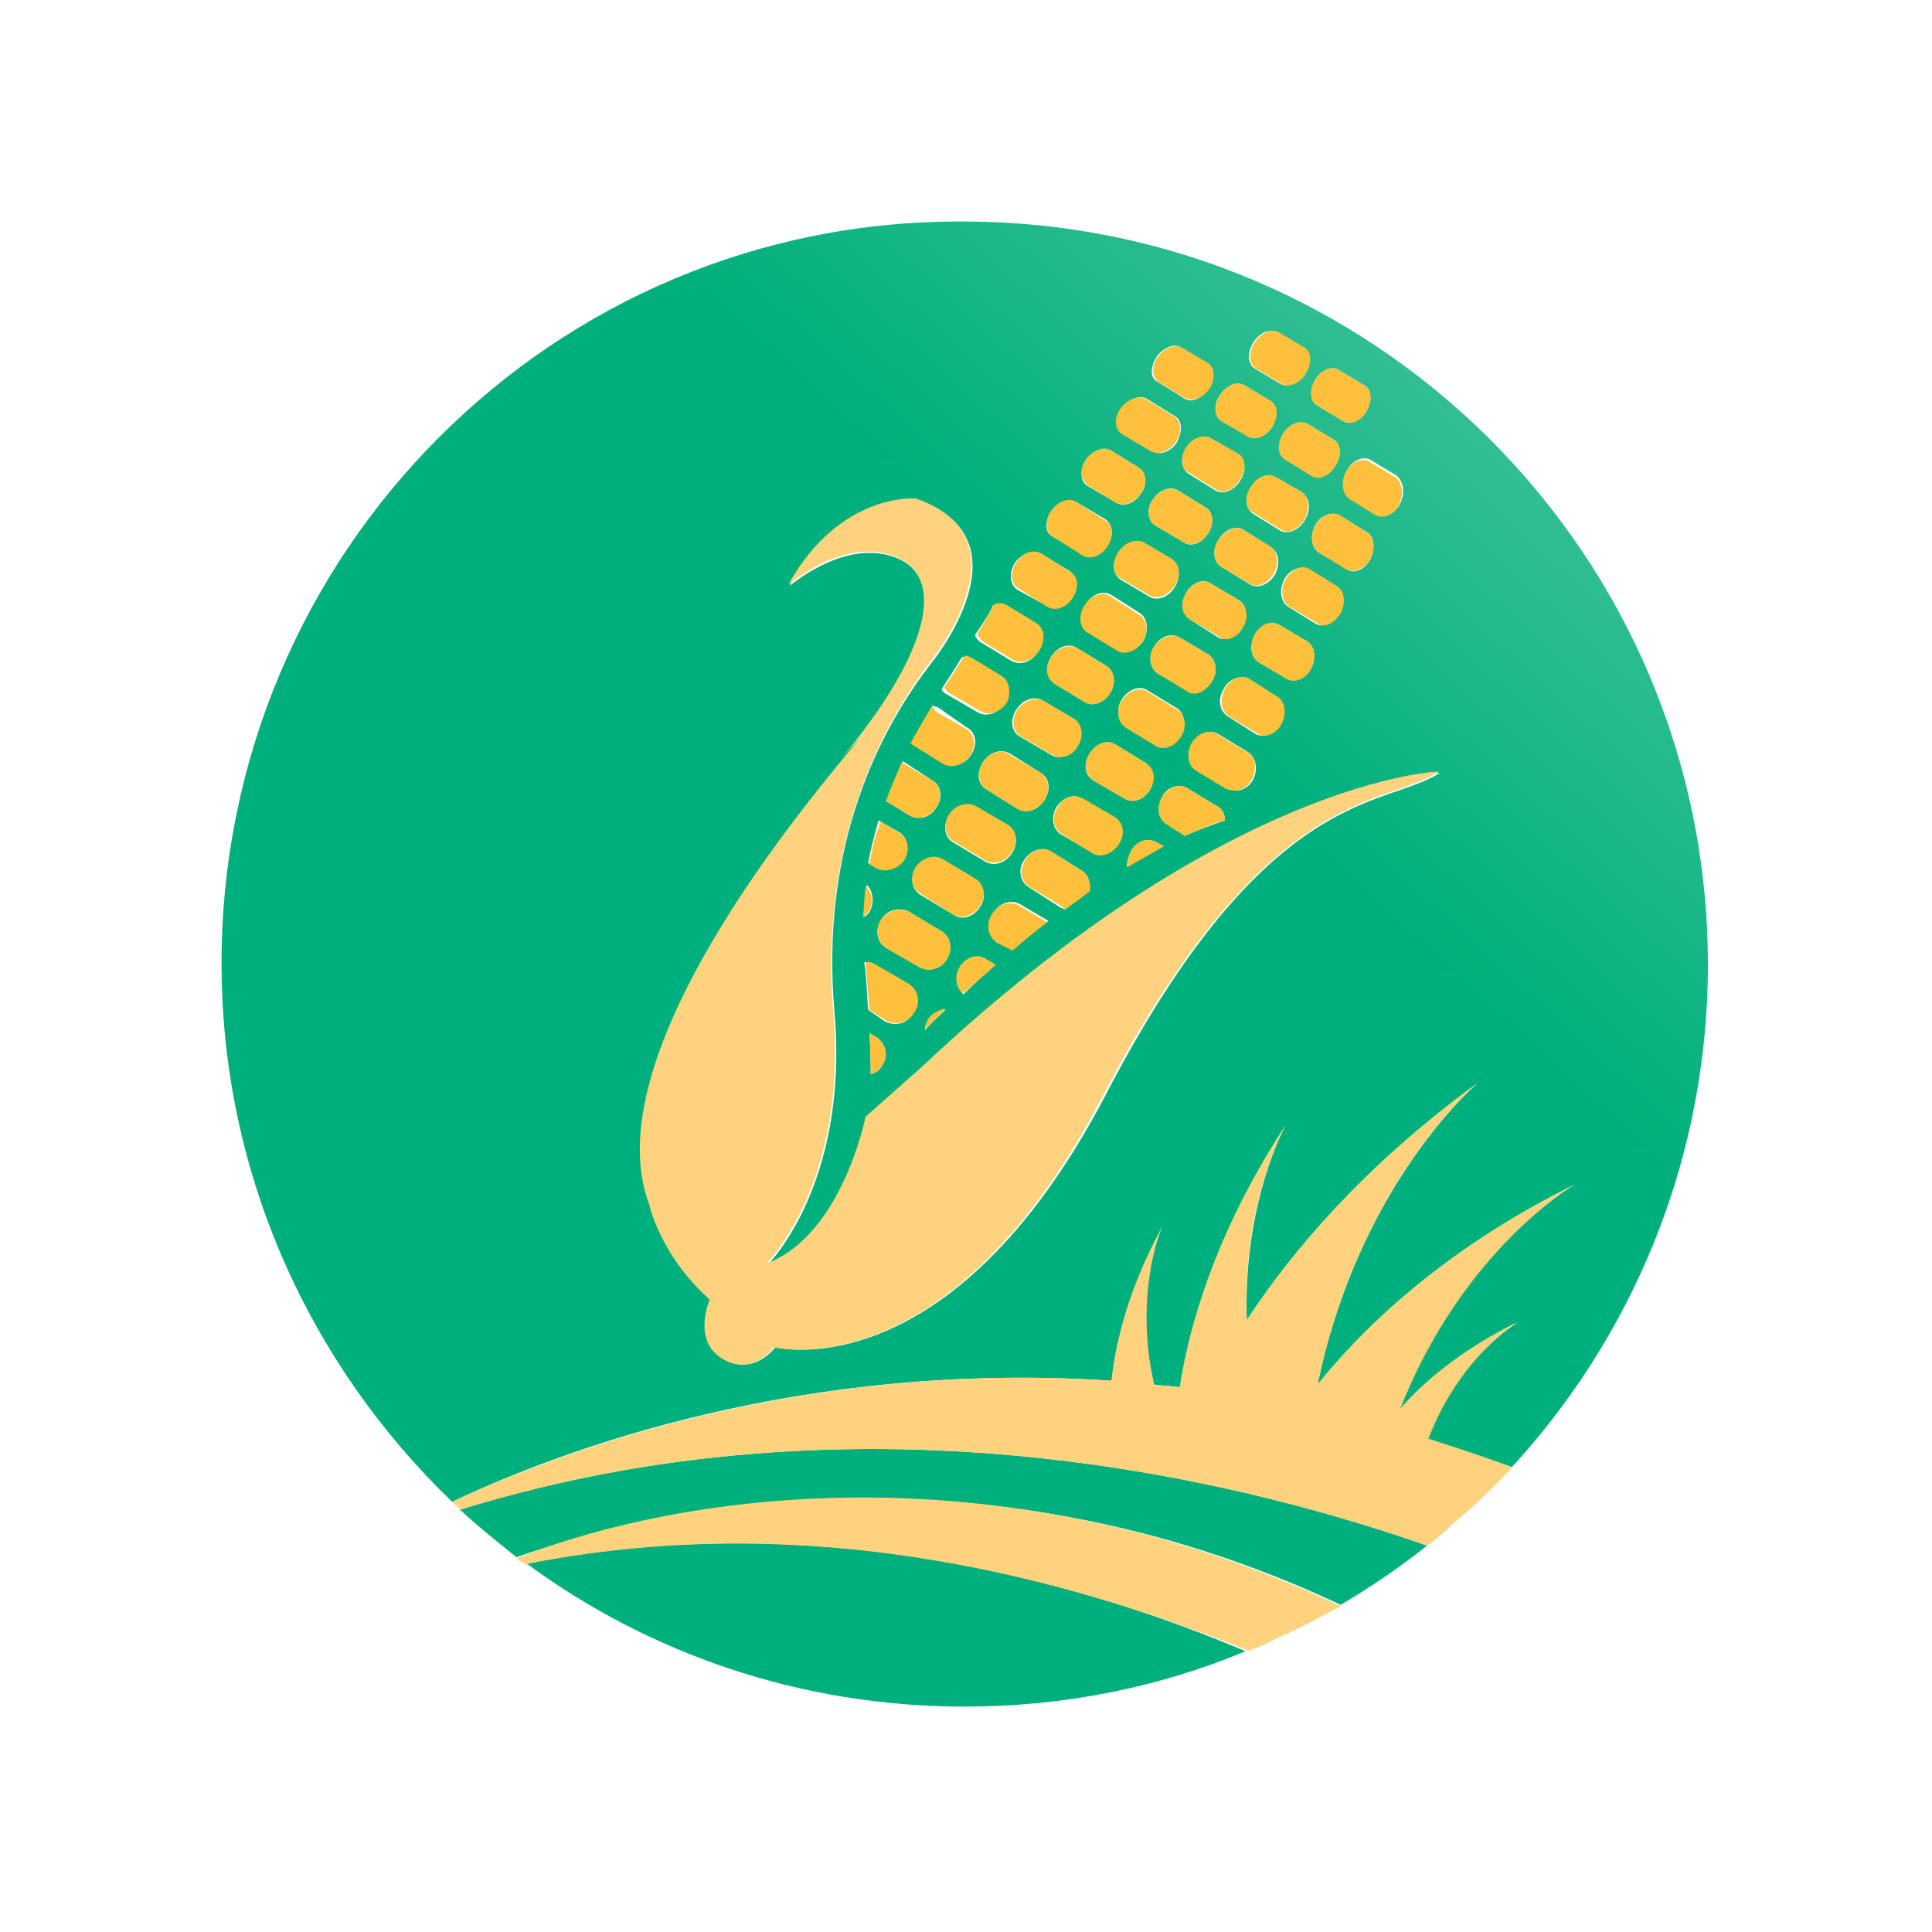 <?xml version="1.0" encoding="utf-8"?>
<!-- Generator: Adobe Illustrator 18.1.0, SVG Export Plug-In . SVG Version: 6.00 Build 0)  -->
<svg version="1.1" id="Layer_1" xmlns="http://www.w3.org/2000/svg" xmlns:xlink="http://www.w3.org/1999/xlink" x="0px" y="0px"
	 viewBox="0 0 150 150" enable-background="new 0 0 150 150" xml:space="preserve">
<g>
	<linearGradient id="SVGID_1_" gradientUnits="userSpaceOnUse" x1="191.021" y1="-8.891" x2="113.287" y2="76.175">
		<stop  offset="0" style="stop-color:#ADE3CC"/>
		<stop  offset="1" style="stop-color:#00B07C"/>
	</linearGradient>
	<path fill="url(#SVGID_1_)" d="M40.9,121.4c9.5,7,21.3,11.1,34,11.1c7.7,0,15.1-1.5,21.8-4.3C84.2,122.9,63.6,116.9,40.9,121.4z"/>
	<linearGradient id="SVGID_2_" gradientUnits="userSpaceOnUse" x1="208.227" y1="6.832" x2="130.494" y2="91.898">
		<stop  offset="0" style="stop-color:#ADE3CC"/>
		<stop  offset="1" style="stop-color:#00B07C"/>
	</linearGradient>
	<path fill="url(#SVGID_2_)" d="M96.8,128.2c0.5-0.2,1.1-0.5,1.6-0.7C97.9,127.8,97.3,128,96.8,128.2z"/>
	<linearGradient id="SVGID_3_" gradientUnits="userSpaceOnUse" x1="169.422" y1="-28.628" x2="91.688" y2="56.438">
		<stop  offset="0" style="stop-color:#ADE3CC"/>
		<stop  offset="1" style="stop-color:#00B07C"/>
	</linearGradient>
	<path fill="url(#SVGID_3_)" d="M86.3,107.2c0.4-3,1.4-7.1,3.9-11.9c0,0-2.3,5-0.6,12.2c0.7,0.1,1.3,0.1,2,0.2
		c0.7-4.5,2.7-11.9,8.2-20.3c0,0-3.3,5.9-3,15.1c3.4-5.2,9-11.9,17.9-18.4c0,0-9.2,7.8-12.4,23.4c3.2-4,9.4-10.3,19.9-15.5
		c0,0-8.7,5-13.6,17.5c1.8-2,4.7-4.6,9.2-6.8c0,0-4.5,2.6-7,9.1c2.1,0.7,4.3,1.4,6.5,2.2c-1,1.1-2,2.1-3.1,3.1
		c11.3-10.5,18.4-25.6,18.4-42.2c0-31.9-25.9-57.7-57.8-57.7C43,17,17.2,42.9,17.2,74.8c0,16.4,6.9,31.2,17.9,41.8
		C43.5,112.6,62.2,105.6,86.3,107.2z M108.7,39.1c-0.4,0.8-1.2,1.2-1.8,0.8l-2.1-1.3c-0.6-0.3-0.7-1.3-0.2-2.1
		c0.4-0.8,1.3-1.1,1.8-0.8l2,1.2C109,37.4,109.1,38.3,108.7,39.1z M71.4,75.1l-2.6-1.5c-0.7-0.4-0.9-1.4-0.4-2.2
		c0.5-0.8,1.5-1,2.2-0.6l2.5,1.5c0.7,0.4,0.9,1.4,0.4,2.2C73.1,75.2,72.1,75.5,71.4,75.1z M73.4,78.4c-0.5,0.5-1.1,1-1.6,1.6
		c0-0.2,0.1-0.5,0.2-0.7C72.3,78.7,72.9,78.4,73.4,78.4z M67.4,78.4c-0.1-1.1-0.1-2.4-0.3-3.7c0.3,0,0.6,0,0.8,0.2l2.6,1.6
		c0.7,0.4,0.9,1.4,0.4,2.2c-0.5,0.8-1.4,1-2.2,0.6L67.4,78.4z M68.5,82.7c-0.2,0.4-0.5,0.6-0.9,0.7c0-0.6,0-1.7-0.1-3.2l0.5,0.3
		C68.8,81,69,82,68.5,82.7z M101.1,38.3c0.6,0.3,0.7,1.3,0.2,2.1c-0.5,0.8-1.3,1.1-1.9,0.8l-2.1-1.3c-0.6-0.4-0.7-1.3-0.2-2
		c0.5-0.8,1.3-1.1,1.9-0.8L101.1,38.3z M99.6,33.7c0.5-0.8,1.3-1.1,1.9-0.8l2,1.2c0.6,0.3,0.7,1.3,0.2,2c-0.4,0.8-1.3,1.1-1.9,0.8
		l-2.1-1.3C99.2,35.3,99.2,34.4,99.6,33.7z M98.7,42.5c0.6,0.4,0.7,1.3,0.3,2.1c-0.5,0.8-1.3,1.1-1.9,0.8L94.8,44
		c-0.6-0.4-0.7-1.3-0.2-2.1c0.5-0.8,1.3-1.1,1.9-0.8L98.7,42.5z M89.9,52.3c-0.6-0.4-0.8-1.3-0.3-2.1c0.5-0.8,1.3-1.1,2-0.7l2.2,1.3
		c0.6,0.4,0.8,1.3,0.3,2.1c-0.5,0.8-1.3,1.1-1.9,0.7L89.9,52.3z M91.7,57.1c-0.5,0.8-1.3,1.1-2,0.7l-2.3-1.4
		c-0.6-0.4-0.8-1.3-0.3-2.1c0.5-0.8,1.4-1.1,2-0.7l2.3,1.4C92,55.4,92.1,56.4,91.7,57.1z M92.4,48.1c-0.6-0.4-0.7-1.3-0.3-2.1
		c0.5-0.8,1.3-1.1,1.9-0.7l2.2,1.3c0.6,0.4,0.7,1.3,0.3,2.1c-0.5,0.8-1.3,1.1-1.9,0.8L92.4,48.1z M96.3,37.3
		c-0.5,0.8-1.3,1.1-1.9,0.8l-2.1-1.3c-0.6-0.4-0.7-1.3-0.2-2c0.5-0.8,1.4-1.1,1.9-0.7l2.1,1.3C96.7,35.6,96.8,36.5,96.3,37.3z
		 M93.6,39.4c0.6,0.4,0.7,1.3,0.2,2c-0.5,0.8-1.3,1.1-1.9,0.7l-2.2-1.3c-0.6-0.4-0.7-1.3-0.2-2c0.5-0.8,1.4-1.1,2-0.7L93.6,39.4z
		 M91,43.5c0.6,0.4,0.7,1.3,0.2,2.1c-0.5,0.8-1.4,1.1-2,0.7l-2.2-1.3c-0.6-0.4-0.7-1.3-0.2-2c0.5-0.8,1.4-1.1,2-0.7L91,43.5z
		 M88.5,47.6c0.6,0.4,0.7,1.3,0.3,2.1c-0.5,0.8-1.4,1.1-2,0.7L84.5,49c-0.6-0.4-0.7-1.3-0.2-2.1c0.5-0.8,1.4-1.1,2-0.7L88.5,47.6z
		 M85.9,51.7c0.6,0.4,0.8,1.3,0.3,2.1c-0.5,0.8-1.4,1.1-2,0.7l-2.3-1.4c-0.6-0.4-0.8-1.3-0.3-2.1c0.5-0.8,1.4-1.1,2-0.7L85.9,51.7z
		 M83.3,55.8c0.6,0.4,0.8,1.3,0.3,2.1c-0.5,0.8-1.4,1.1-2,0.7l-2.4-1.4c-0.7-0.4-0.8-1.3-0.3-2.1c0.5-0.8,1.4-1.1,2.1-0.7L83.3,55.8
		z M80.8,60c0.7,0.4,0.8,1.3,0.3,2.1c-0.5,0.8-1.4,1.1-2.1,0.7l-2.4-1.5c-0.7-0.4-0.8-1.3-0.3-2.1c0.5-0.8,1.4-1.1,2.1-0.7L80.8,60z
		 M78.6,66.2c-0.5,0.8-1.4,1.1-2.1,0.7l-2.5-1.5c-0.7-0.4-0.8-1.4-0.3-2.1c0.5-0.8,1.4-1,2.1-0.6l2.4,1.5
		C78.9,64.5,79.1,65.4,78.6,66.2z M78,54.6c-0.5,0.8-1.4,1.1-2.1,0.7l-2.4-1.4c-0.2-0.1-0.3-0.2-0.4-0.4c0.6-0.9,1.1-1.7,1.6-2.5
		c0.2,0,0.4,0.1,0.6,0.2l2.3,1.4C78.4,52.9,78.5,53.8,78,54.6z M75.1,56.5c0.7,0.4,0.8,1.3,0.3,2.1c-0.5,0.8-1.4,1-2.1,0.6l-2.4-1.5
		c0,0-0.1-0.1-0.1-0.1c0.2-0.4,0.4-0.7,0.6-1.1c0.3-0.6,0.7-1.1,1-1.7c0.1,0,0.3,0.1,0.4,0.1L75.1,56.5z M72.4,60.6
		c0.7,0.4,0.8,1.4,0.3,2.1c-0.5,0.8-1.4,1-2.1,0.6l-1.8-1.1c0.4-1,0.8-2,1.3-3.1L72.4,60.6z M69.8,64.6c0.7,0.4,0.8,1.4,0.3,2.1
		c-0.5,0.8-1.5,1-2.2,0.6l-0.5-0.3c0.2-1.1,0.5-2.2,0.8-3.3L69.8,64.6z M67.5,70.8c-0.1,0.2-0.3,0.3-0.4,0.4c0-0.8,0.1-1.6,0.2-2.5
		C67.8,69.2,67.9,70.1,67.5,70.8z M71.5,69.5c-0.7-0.4-0.9-1.4-0.4-2.1c0.5-0.8,1.4-1,2.1-0.6l2.5,1.5c0.7,0.4,0.9,1.4,0.4,2.1
		c-0.5,0.8-1.4,1.1-2.1,0.6L71.5,69.5z M74.5,75.1c0.5-0.8,1.4-1.1,2.1-0.6l0.7,0.4c-0.8,0.7-1.7,1.5-2.5,2.3
		C74.2,76.6,74.1,75.8,74.5,75.1z M77.1,70.9c0.5-0.8,1.4-1.1,2.1-0.7l2.2,1.3c-0.9,0.7-1.8,1.4-2.7,2.2l-1.2-0.7
		C76.8,72.7,76.6,71.7,77.1,70.9z M79.9,68.9c-0.7-0.4-0.9-1.4-0.4-2.1c0.5-0.8,1.4-1.1,2.1-0.7l2.4,1.5c0.5,0.3,0.7,1,0.6,1.6
		c-0.6,0.4-1.3,0.9-1.9,1.4c-0.1,0-0.2-0.1-0.3-0.1L79.9,68.9z M82.4,64.8c-0.7-0.4-0.8-1.4-0.4-2.1c0.5-0.8,1.4-1.1,2-0.7l2.4,1.4
		c0.7,0.4,0.8,1.4,0.4,2.1c-0.4,0.8-1.4,1.1-2,0.7L82.4,64.8z M84.9,60.6c-0.7-0.4-0.8-1.3-0.3-2.1c0.5-0.8,1.4-1.1,2-0.7l2.3,1.4
		c0.6,0.4,0.8,1.3,0.4,2.1c-0.5,0.8-1.3,1.1-2,0.7L84.9,60.6z M87.8,66.1c0.4-0.8,1.3-1.1,2-0.7l0.5,0.3c-0.8,0.4-1.8,1-2.8,1.6
		C87.5,66.9,87.6,66.5,87.8,66.1z M90.2,61.9c0.4-0.8,1.3-1.1,2-0.7l2.3,1.4c0.4,0.2,0.6,0.6,0.6,1.1c-0.8,0.3-1.8,0.6-3.1,1.2
		L90.6,64C89.9,63.6,89.8,62.7,90.2,61.9z M92.9,59.8c-0.6-0.4-0.8-1.3-0.3-2.1c0.4-0.8,1.3-1.1,2-0.7l2.3,1.4
		c0.6,0.4,0.8,1.3,0.4,2.1c-0.4,0.8-1.3,1.1-1.9,0.7L92.9,59.8z M95.3,55.6c-0.6-0.4-0.8-1.3-0.3-2.1c0.4-0.8,1.3-1.1,1.9-0.8
		l2.2,1.4c0.6,0.4,0.8,1.3,0.3,2.1c-0.4,0.8-1.3,1.1-1.9,0.8L95.3,55.6z M97.7,51.4c-0.6-0.4-0.7-1.3-0.3-2.1
		c0.4-0.8,1.3-1.1,1.9-0.8l2.2,1.3c0.6,0.4,0.7,1.3,0.3,2.1c-0.4,0.8-1.3,1.1-1.9,0.8L97.7,51.4z M100,47.1
		c-0.6-0.4-0.7-1.3-0.3-2.1c0.4-0.8,1.3-1.1,1.9-0.8l2.1,1.3c0.6,0.4,0.7,1.3,0.3,2.1c-0.4,0.8-1.3,1.2-1.9,0.8L100,47.1z
		 M102.4,42.9c-0.6-0.4-0.7-1.3-0.3-2.1c0.4-0.8,1.3-1.1,1.9-0.8l2.1,1.3c0.6,0.3,0.7,1.3,0.3,2.1c-0.4,0.8-1.3,1.2-1.8,0.8
		L102.4,42.9z M102.1,29.5c0.5-0.8,1.3-1.1,1.8-0.8l2,1.2c0.6,0.3,0.6,1.2,0.2,2c-0.4,0.8-1.3,1.1-1.8,0.8l-2-1.2
		C101.7,31.2,101.7,30.3,102.1,29.5z M97.3,26.6c0.5-0.8,1.3-1.1,1.9-0.8l2,1.2c0.6,0.3,0.6,1.2,0.1,2c-0.5,0.8-1.3,1.1-1.9,0.8
		l-2-1.2C96.9,28.3,96.8,27.4,97.3,26.6z M94.7,30.7c0.5-0.8,1.3-1.1,1.9-0.8l2,1.2c0.6,0.3,0.6,1.2,0.2,2c-0.5,0.8-1.3,1.1-1.9,0.8
		l-2.1-1.3C94.3,32.3,94.2,31.4,94.7,30.7z M89.8,27.7c0.5-0.7,1.4-1.1,1.9-0.7l2,1.2c0.6,0.3,0.6,1.2,0.1,2
		c-0.5,0.8-1.4,1.1-1.9,0.7l-2.1-1.3C89.3,29.3,89.3,28.5,89.8,27.7z M87.1,31.7c0.5-0.7,1.4-1.1,2-0.7l2.1,1.3
		c0.6,0.3,0.6,1.2,0.2,2c-0.5,0.8-1.4,1.1-2,0.7l-2.1-1.3C86.6,33.4,86.5,32.5,87.1,31.7z M84.3,35.7c0.5-0.7,1.4-1.1,2-0.7l2.1,1.3
		c0.6,0.4,0.7,1.3,0.2,2c-0.5,0.8-1.4,1.1-2,0.7l-2.2-1.3C83.9,37.4,83.8,36.5,84.3,35.7z M81.6,39.7c0.5-0.7,1.4-1.1,2-0.7l2.2,1.3
		c0.6,0.4,0.7,1.3,0.2,2c-0.5,0.8-1.4,1.1-2,0.7l-2.2-1.3C81.1,41.4,81.1,40.5,81.6,39.7z M78.8,43.7c0.5-0.7,1.4-1.1,2-0.7l2.2,1.3
		c0.6,0.4,0.7,1.3,0.2,2c-0.5,0.8-1.4,1.1-2,0.7L79,45.8C78.4,45.4,78.3,44.5,78.8,43.7z M77.1,47c0.4-0.1,0.7-0.1,1,0.1l2.3,1.4
		c0.6,0.4,0.7,1.3,0.2,2.1c-0.5,0.8-1.4,1.1-2.1,0.7l-2.3-1.4c-0.2-0.1-0.4-0.3-0.5-0.6C76.3,48.4,76.8,47.7,77.1,47z M60.2,104.6
		c0,0-1.7,2.3-4,0.9c-2.3-1.4-1-4.6-1-4.6c-3.9-3.5-4.7-7.4-4.7-7.4c-4.1-10.6,9.4-28.2,17-36.9L65.4,59c6.3-7.5,8.3-13.8,4.4-15.6
		c-4-1.8-8.5,2.1-8.5,2.1c3.9-7.2,9.9-6.7,9.9-6.7c9,3.1,1.1,12.7,1.1,12.7c-3.8,4.9-8.7,13.9-7.5,27.2c1.1,13.3-5.2,19.5-5.2,19.5
		c5.9-2.2,7.7-11.4,7.7-11.4l4.4-3.9c23.9-22.5,40.1-22.9,40.1-22.9c-4.3,2.8-13.4,0.8-26,25.1C73.7,108.1,60.2,104.6,60.2,104.6z"
		/>
	<linearGradient id="SVGID_4_" gradientUnits="userSpaceOnUse" x1="173.767" y1="-24.658" x2="96.033" y2="60.408">
		<stop  offset="0" style="stop-color:#ADE3CC"/>
		<stop  offset="1" style="stop-color:#00B07C"/>
	</linearGradient>
	<path fill="url(#SVGID_4_)" d="M40.9,121.4c-0.2-0.2-0.5-0.3-0.7-0.5C40.4,121.1,40.6,121.3,40.9,121.4z"/>
	<linearGradient id="SVGID_5_" gradientUnits="userSpaceOnUse" x1="190.457" y1="-9.407" x2="112.724" y2="75.66">
		<stop  offset="0" style="stop-color:#ADE3CC"/>
		<stop  offset="1" style="stop-color:#00B07C"/>
	</linearGradient>
	<path fill="url(#SVGID_5_)" d="M104.1,124.6c-1.7,1-3.4,1.9-5.2,2.7c5-2.3,9.5-5.2,13.6-8.7c-0.5,0.5-1.1,0.9-1.7,1.4
		c-15.7-5.5-44.6-12.2-75.1-2.8c1.4,1.3,2.9,2.5,4.4,3.7C49.8,117.5,75.4,111.1,104.1,124.6z"/>
	<linearGradient id="SVGID_6_" gradientUnits="userSpaceOnUse" x1="211.827" y1="10.121" x2="134.094" y2="95.188">
		<stop  offset="0" style="stop-color:#ADE3CC"/>
		<stop  offset="1" style="stop-color:#00B07C"/>
	</linearGradient>
	<path fill="url(#SVGID_6_)" d="M114.2,117.1c-0.5,0.5-1,0.9-1.6,1.4C113.2,118,113.7,117.6,114.2,117.1z"/>
	<path fill="#FFD37D" d="M111.7,59.9c0,0-16.3,0.5-40.1,22.9l-4.4,3.9c0,0-1.8,9.2-7.7,11.4c0,0,6.3-6.2,5.2-19.5
		c-1.1-13.3,3.8-22.3,7.5-27.2c0,0,7.9-9.6-1.1-12.7c0,0-5.9-0.5-9.9,6.7c0,0,4.5-3.9,8.5-2.1c4,1.8,1.9,8.1-4.4,15.6l2.1-2.3
		c-7.5,8.7-21,26.3-17,36.9c0,0,0.8,3.9,4.7,7.4c0,0-1.4,3.2,1,4.6c2.3,1.4,4-0.9,4-0.9s13.5,3.5,25.5-19.5
		C98.4,60.7,107.5,62.7,111.7,59.9z"/>
	<path fill="#FFC03B" d="M76.1,70.3c0.5-0.8,0.3-1.7-0.4-2.1l-2.5-1.5c-0.7-0.4-1.6-0.1-2.1,0.6c-0.5,0.8-0.3,1.7,0.4,2.1L74,71
		C74.7,71.4,75.6,71.1,76.1,70.3z"/>
	<path fill="#FFC03B" d="M81.3,47.1c0.6,0.4,1.5,0.1,2-0.7c0.5-0.8,0.4-1.7-0.2-2L80.9,43c-0.6-0.4-1.5-0.1-2,0.7
		c-0.5,0.7-0.4,1.7,0.2,2L81.3,47.1z"/>
	<path fill="#FFC03B" d="M86.8,42.9c-0.5,0.8-0.4,1.7,0.2,2l2.2,1.3c0.6,0.4,1.5,0,2-0.7c0.5-0.8,0.4-1.7-0.2-2.1l-2.2-1.3
		C88.2,41.8,87.3,42.1,86.8,42.9z"/>
	<path fill="#FFC03B" d="M89.3,61.3c0.5-0.8,0.3-1.7-0.4-2.1l-2.3-1.4c-0.6-0.4-1.5-0.1-2,0.7c-0.5,0.8-0.3,1.7,0.3,2.1l2.4,1.4
		C87.9,62.4,88.8,62.1,89.3,61.3z"/>
	<path fill="#FFC03B" d="M77.3,74.9l-0.7-0.4C76,74,75,74.3,74.5,75.1c-0.4,0.7-0.3,1.6,0.3,2C75.7,76.3,76.5,75.6,77.3,74.9z"/>
	<path fill="#FFC03B" d="M68.8,62.2l1.8,1.1c0.7,0.4,1.6,0.1,2.1-0.6c0.5-0.8,0.3-1.7-0.3-2.1l-2.4-1.4
		C69.6,60.2,69.1,61.2,68.8,62.2z"/>
	<path fill="#FFC03B" d="M86.9,65.5c0.5-0.8,0.3-1.7-0.4-2.1L84.1,62c-0.7-0.4-1.6-0.1-2,0.7c-0.5,0.8-0.3,1.7,0.4,2.1l2.4,1.5
		C85.5,66.6,86.4,66.3,86.9,65.5z"/>
	<path fill="#FFC03B" d="M78.6,73.8c0.9-0.8,1.8-1.5,2.7-2.2l-2.2-1.3c-0.7-0.4-1.6-0.1-2.1,0.7c-0.5,0.8-0.3,1.7,0.4,2.2L78.6,73.8
		z"/>
	<path fill="#FFC03B" d="M67.5,67.1l0.5,0.3c0.7,0.4,1.7,0.1,2.2-0.6c0.5-0.8,0.3-1.7-0.3-2.1l-1.5-0.9C67.9,64.9,67.7,66,67.5,67.1
		z"/>
	<path fill="#FFC03B" d="M79,55.1c-0.5,0.8-0.4,1.7,0.3,2.1l2.4,1.4c0.7,0.4,1.6,0.1,2-0.7c0.5-0.8,0.3-1.7-0.3-2.1L81,54.4
		C80.4,54.1,79.5,54.4,79,55.1z"/>
	<path fill="#FFC03B" d="M81.6,51c-0.5,0.8-0.4,1.7,0.3,2.1l2.3,1.4c0.6,0.4,1.5,0.1,2-0.7c0.5-0.8,0.3-1.7-0.3-2.1l-2.3-1.4
		C83,50,82.1,50.3,81.6,51z"/>
	<path fill="#FFC03B" d="M84.2,47c-0.5,0.8-0.4,1.7,0.2,2.1l2.3,1.4c0.6,0.4,1.5,0.1,2-0.7c0.5-0.8,0.4-1.7-0.3-2.1l-2.2-1.4
		C85.6,45.9,84.7,46.2,84.2,47z"/>
	<path fill="#FFC03B" d="M77.8,52.5l-2.3-1.4c-0.2-0.1-0.4-0.2-0.6-0.2c-0.5,0.8-1,1.6-1.6,2.5c0.1,0.1,0.2,0.3,0.4,0.4l2.4,1.4
		c0.7,0.4,1.6,0.1,2.1-0.7C78.5,53.8,78.4,52.9,77.8,52.5z"/>
	<path fill="#FFC03B" d="M72.3,54.9c-0.3,0.5-0.6,1.1-1,1.7c-0.2,0.4-0.4,0.7-0.6,1.1c0,0,0.1,0.1,0.1,0.1l2.4,1.5
		c0.7,0.4,1.6,0.1,2.1-0.6c0.5-0.8,0.4-1.7-0.3-2.1l-2.4-1.4C72.6,55,72.5,55,72.3,54.9z"/>
	<path fill="#FFC03B" d="M75.8,62.6c-0.7-0.4-1.6-0.1-2.1,0.6c-0.5,0.8-0.3,1.7,0.3,2.1l2.5,1.5c0.7,0.4,1.6,0.1,2.1-0.7
		c0.5-0.8,0.3-1.7-0.4-2.1L75.8,62.6z"/>
	<path fill="#FFC03B" d="M76.3,59.2c-0.5,0.8-0.3,1.7,0.3,2.1l2.4,1.5c0.7,0.4,1.6,0.1,2.1-0.7c0.5-0.8,0.3-1.7-0.3-2.1l-2.4-1.4
		C77.8,58.1,76.8,58.4,76.3,59.2z"/>
	<path fill="#FFC03B" d="M67,71.2c0.2-0.1,0.3-0.3,0.4-0.4c0.5-0.7,0.3-1.6-0.2-2C67.1,69.6,67.1,70.4,67,71.2z"/>
	<path fill="#FFC03B" d="M92,30.9c0.6,0.3,1.4,0,1.9-0.7c0.5-0.8,0.4-1.7-0.1-2l-2-1.2c-0.6-0.3-1.4,0-1.9,0.7
		c-0.5,0.7-0.5,1.6,0.1,2L92,30.9z"/>
	<path fill="#FFC03B" d="M96.9,33.9c0.6,0.3,1.4,0,1.9-0.8c0.5-0.8,0.4-1.7-0.2-2l-2-1.2c-0.6-0.3-1.4,0-1.9,0.8
		c-0.5,0.8-0.4,1.7,0.1,2L96.9,33.9z"/>
	<path fill="#FFC03B" d="M104.3,32.7c0.6,0.3,1.4,0,1.8-0.8c0.5-0.8,0.4-1.7-0.2-2l-2-1.2c-0.5-0.3-1.4,0-1.8,0.8
		c-0.5,0.8-0.4,1.7,0.2,2L104.3,32.7z"/>
	<path fill="#FFC03B" d="M99.5,29.8c0.6,0.3,1.4,0,1.9-0.8c0.5-0.8,0.4-1.7-0.1-2l-2-1.2c-0.5-0.3-1.4,0-1.9,0.8
		c-0.5,0.8-0.4,1.7,0.1,2L99.5,29.8z"/>
	<path fill="#FFC03B" d="M89.3,35c0.6,0.4,1.5,0,2-0.7c0.5-0.8,0.4-1.7-0.2-2L89,31c-0.6-0.3-1.5,0-2,0.7c-0.5,0.7-0.5,1.6,0.1,2
		L89.3,35z"/>
	<path fill="#FFC03B" d="M84,43.1c0.6,0.4,1.5,0.1,2-0.7c0.5-0.8,0.4-1.7-0.2-2L83.6,39c-0.6-0.4-1.5-0.1-2,0.7
		c-0.5,0.7-0.4,1.7,0.2,2L84,43.1z"/>
	<path fill="#FFC03B" d="M89.8,65.4c-0.7-0.4-1.6-0.1-2,0.7c-0.2,0.4-0.3,0.8-0.2,1.2c1-0.6,1.9-1.1,2.8-1.6L89.8,65.4z"/>
	<path fill="#FFC03B" d="M86.6,39c0.6,0.4,1.5,0,2-0.7c0.5-0.8,0.4-1.7-0.2-2L86.3,35c-0.6-0.4-1.5,0-2,0.7c-0.5,0.7-0.4,1.6,0.2,2
		L86.6,39z"/>
	<path fill="#FFC03B" d="M99.5,56.2c0.4-0.8,0.3-1.7-0.3-2.1l-2.2-1.4c-0.6-0.4-1.5,0-1.9,0.8c-0.4,0.8-0.3,1.7,0.3,2.1l2.3,1.4
		C98.2,57.3,99.1,57,99.5,56.2z"/>
	<path fill="#FFC03B" d="M106.4,43.4c0.4-0.8,0.3-1.7-0.3-2.1L104,40c-0.6-0.3-1.4,0-1.9,0.8c-0.4,0.8-0.3,1.7,0.3,2.1l2.1,1.3
		C105.1,44.5,105.9,44.2,106.4,43.4z"/>
	<path fill="#FFC03B" d="M92,64.9c1.3-0.6,2.3-1,3.1-1.2c0-0.5-0.2-0.9-0.6-1.1l-2.3-1.4c-0.6-0.4-1.5-0.1-2,0.7
		c-0.4,0.8-0.3,1.7,0.4,2.1L92,64.9z"/>
	<path fill="#FFC03B" d="M97.2,60.5c0.4-0.8,0.3-1.8-0.4-2.1l-2.3-1.4c-0.6-0.4-1.5-0.1-2,0.7c-0.4,0.8-0.3,1.7,0.3,2.1l2.3,1.4
		C95.9,61.6,96.8,61.3,97.2,60.5z"/>
	<path fill="#FFC03B" d="M104.1,47.6c0.4-0.8,0.3-1.7-0.3-2.1l-2.1-1.3c-0.6-0.4-1.4,0-1.9,0.8c-0.4,0.8-0.3,1.7,0.3,2.1l2.2,1.3
		C102.8,48.8,103.6,48.4,104.1,47.6z"/>
	<path fill="#FFC03B" d="M101.8,51.9c0.4-0.8,0.3-1.7-0.3-2.1l-2.2-1.3c-0.6-0.4-1.5,0-1.9,0.8c-0.4,0.8-0.3,1.7,0.3,2.1l2.2,1.3
		C100.5,53.1,101.4,52.7,101.8,51.9z"/>
	<path fill="#FFC03B" d="M82.7,70.6c0.7-0.5,1.3-0.9,1.9-1.4c0.1-0.6-0.1-1.3-0.6-1.6l-2.4-1.5C81,65.7,80,66,79.6,66.8
		c-0.5,0.8-0.3,1.7,0.4,2.1l2.5,1.5C82.5,70.5,82.6,70.5,82.7,70.6z"/>
	<path fill="#FFC03B" d="M73.1,72.3l-2.5-1.5c-0.7-0.4-1.7-0.1-2.2,0.6c-0.5,0.8-0.3,1.7,0.4,2.2l2.6,1.5c0.7,0.4,1.7,0.1,2.1-0.6
		C74,73.7,73.8,72.7,73.1,72.3z"/>
	<path fill="#FFC03B" d="M72,79.2c-0.1,0.2-0.2,0.5-0.2,0.7c0.5-0.5,1.1-1,1.6-1.6C72.9,78.4,72.3,78.7,72,79.2z"/>
	<path fill="#FFC03B" d="M67.5,80.2c0.1,1.5,0.1,2.6,0.1,3.2c0.4-0.1,0.7-0.4,0.9-0.7C69,82,68.8,81,68,80.5L67.5,80.2z"/>
	<path fill="#FFC03B" d="M71,78.6c0.5-0.8,0.3-1.7-0.4-2.2L68,74.9c-0.3-0.2-0.5-0.2-0.8-0.2c0.1,1.3,0.2,2.5,0.3,3.7l1.4,0.9
		C69.6,79.6,70.5,79.4,71,78.6z"/>
	<path fill="#FFC03B" d="M104.5,36.6c-0.4,0.8-0.3,1.7,0.2,2.1l2.1,1.3c0.6,0.3,1.4,0,1.8-0.8c0.4-0.8,0.3-1.7-0.2-2.1l-2-1.2
		C105.8,35.5,105,35.8,104.5,36.6z"/>
	<path fill="#FFC03B" d="M89.5,38.8c-0.5,0.8-0.4,1.7,0.2,2l2.2,1.3c0.6,0.4,1.5,0,1.9-0.7c0.5-0.8,0.4-1.7-0.2-2l-2.1-1.3
		C90.8,37.7,90,38.1,89.5,38.8z"/>
	<path fill="#FFC03B" d="M76.3,49.8l2.3,1.4c0.6,0.4,1.6,0.1,2.1-0.7c0.5-0.8,0.4-1.7-0.2-2.1l-2.3-1.4c-0.3-0.2-0.7-0.2-1-0.1
		c-0.4,0.7-0.8,1.5-1.3,2.3C75.9,49.4,76.1,49.6,76.3,49.8z"/>
	<path fill="#FFC03B" d="M89.1,53.7c-0.6-0.4-1.5-0.1-2,0.7c-0.5,0.8-0.3,1.7,0.3,2.1l2.3,1.4c0.6,0.4,1.5,0.1,2-0.7
		c0.5-0.8,0.3-1.7-0.3-2.1L89.1,53.7z"/>
	<path fill="#FFC03B" d="M97.1,37.8c-0.5,0.8-0.4,1.7,0.2,2l2.1,1.3c0.6,0.4,1.4,0,1.9-0.8c0.4-0.8,0.3-1.7-0.2-2.1L99,37
		C98.4,36.7,97.6,37,97.1,37.8z"/>
	<path fill="#FFC03B" d="M94.1,52.9c0.5-0.8,0.3-1.7-0.3-2.1l-2.2-1.3c-0.6-0.4-1.5,0-2,0.7c-0.5,0.8-0.3,1.7,0.3,2.1l2.3,1.4
		C92.8,54.1,93.6,53.7,94.1,52.9z"/>
	<path fill="#FFC03B" d="M94,34c-0.6-0.3-1.4,0-1.9,0.7c-0.5,0.8-0.4,1.7,0.2,2l2.1,1.3c0.6,0.4,1.4,0,1.9-0.8
		c0.5-0.8,0.4-1.7-0.2-2L94,34z"/>
	<path fill="#FFC03B" d="M96.5,48.7c0.5-0.8,0.3-1.7-0.3-2.1L94,45.3c-0.6-0.4-1.5,0-1.9,0.7c-0.5,0.8-0.4,1.7,0.3,2.1l2.2,1.3
		C95.2,49.9,96.1,49.5,96.5,48.7z"/>
	<path fill="#FFC03B" d="M103.7,36.1c0.5-0.8,0.4-1.7-0.2-2l-2-1.2c-0.6-0.3-1.4,0-1.9,0.8c-0.5,0.8-0.4,1.7,0.2,2l2.1,1.3
		C102.5,37.3,103.3,36.9,103.7,36.1z"/>
	<path fill="#FFC03B" d="M94.6,41.9c-0.5,0.8-0.4,1.7,0.2,2.1l2.2,1.3c0.6,0.4,1.4,0,1.9-0.8c0.4-0.8,0.3-1.7-0.3-2.1l-2.1-1.3
		C95.9,40.8,95.1,41.2,94.6,41.9z"/>
	<path fill="#FFD37D" d="M98.9,127.3c1.8-0.8,3.5-1.7,5.2-2.6c-28.7-13.5-54.2-7.7-64-3.7c0,0,0,0,0,0c0,0,0,0,0,0
		c0.2,0.2,0.5,0.3,0.8,0.5c0,0,0.1,0,0.1,0v-0.1c23-4.5,43.2,1.7,55.8,6.7c0,0,0,0,0,0c0,0,0,0.1,0,0.1c0.5-0.2,1.1-0.4,1.6-0.6
		C98.6,127.4,98.7,127.4,98.9,127.3z"/>
	<path fill="#FFD37D" d="M110.8,120c0.6-0.4,1.1-0.9,1.7-1.4c0,0,0.1-0.1,0.1-0.1c0.5-0.5,1.1-0.9,1.6-1.4c0,0,0,0,0.1-0.1
		c1.1-1,2.1-2,3.1-3.1c-2.2-0.8-4.3-1.5-6.5-2.2c2.5-6.5,7-9.1,7-9.1c-4.5,2.2-7.5,4.8-9.2,6.8C113.6,97,122.2,92,122.2,92
		c-10.5,5.2-16.7,11.5-19.9,15.5c3.2-15.7,12.4-23.4,12.4-23.4c-8.9,6.5-14.5,13.2-17.9,18.4c-0.4-9.2,3-15.1,3-15.1
		c-5.5,8.4-7.5,15.7-8.2,20.3c-0.7-0.1-1.4-0.1-2-0.2c-1.6-7.1,0.6-12.2,0.6-12.2c-2.6,4.8-3.6,8.9-3.9,11.9
		c-24-1.6-42.8,5.5-51.2,9.4c0,0,0,0,0,0c0.2,0.2,0.4,0.4,0.7,0.6h0C66.2,107.8,95.1,114.5,110.8,120z"/>
</g>
</svg>
